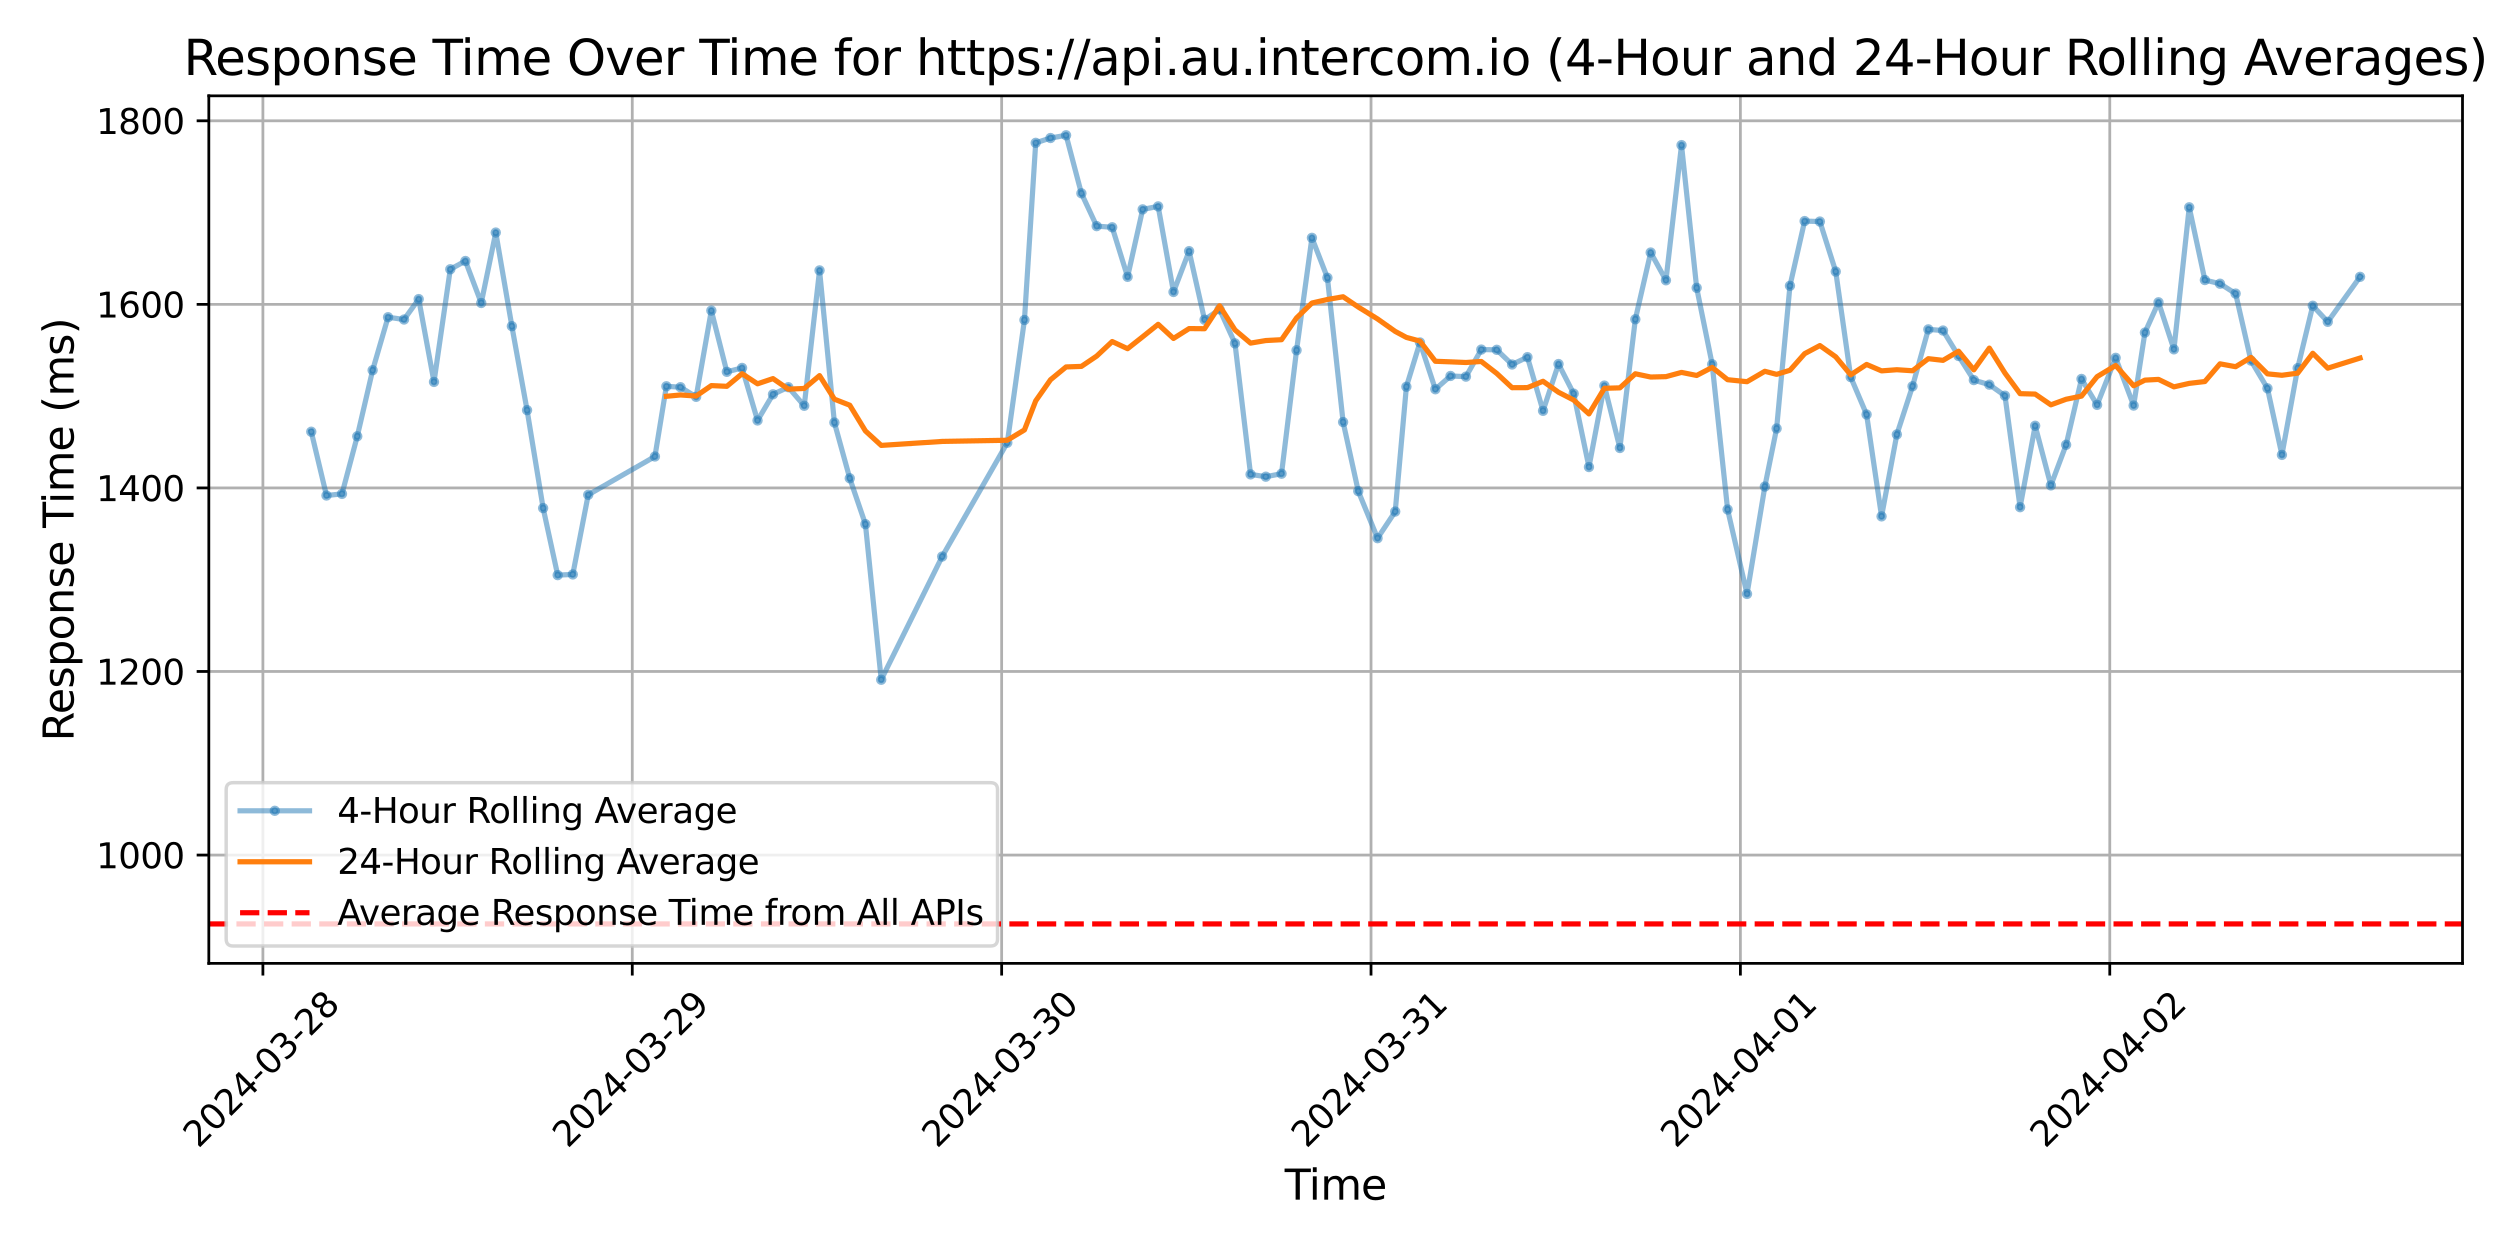 <?xml version="1.0" encoding="utf-8" standalone="no"?>
<!DOCTYPE svg PUBLIC "-//W3C//DTD SVG 1.1//EN"
  "http://www.w3.org/Graphics/SVG/1.1/DTD/svg11.dtd">
<svg xmlns:xlink="http://www.w3.org/1999/xlink" width="720pt" height="360pt" viewBox="0 0 720 360" xmlns="http://www.w3.org/2000/svg" version="1.1">
 <defs>
  <style type="text/css">*{stroke-linejoin: round; stroke-linecap: butt}</style>
 </defs>
 <g id="figure_1">
  <g id="patch_1">
   <path d="M 0 360 
L 720 360 
L 720 0 
L 0 0 
z
" style="fill: #ffffff"/>
  </g>
  <g id="axes_1">
   <g id="patch_2">
    <path d="M 60.14 277.447 
L 709.2 277.447 
L 709.2 27.6 
L 60.14 27.6 
z
" style="fill: #ffffff"/>
   </g>
   <g id="matplotlib.axis_1">
    <g id="xtick_1">
     <g id="line2d_1">
      <path d="M 75.715 277.447 
L 75.715 27.6 
" clip-path="url(#p8cd7306619)" style="fill: none; stroke: #b0b0b0; stroke-width: 0.8; stroke-linecap: square"/>
     </g>
     <g id="line2d_2">
      <defs>
       <path id="mef49f66588" d="M 0 0 
L 0 3.5 
" style="stroke: #000000; stroke-width: 0.8"/>
      </defs>
      <g>
       <use xlink:href="#mef49f66588" x="75.715" y="277.447" style="stroke: #000000; stroke-width: 0.8"/>
      </g>
     </g>
     <g id="text_1">
      <!-- 2024-03-28 -->
      <g transform="translate(57.119 330.914) rotate(-45) scale(0.1 -0.1)">
       <defs>
        <path id="DejaVuSans-32" d="M 1228 531 
L 3431 531 
L 3431 0 
L 469 0 
L 469 531 
Q 828 903 1448 1529 
Q 2069 2156 2228 2338 
Q 2531 2678 2651 2914 
Q 2772 3150 2772 3378 
Q 2772 3750 2511 3984 
Q 2250 4219 1831 4219 
Q 1534 4219 1204 4116 
Q 875 4013 500 3803 
L 500 4441 
Q 881 4594 1212 4672 
Q 1544 4750 1819 4750 
Q 2544 4750 2975 4387 
Q 3406 4025 3406 3419 
Q 3406 3131 3298 2873 
Q 3191 2616 2906 2266 
Q 2828 2175 2409 1742 
Q 1991 1309 1228 531 
z
" transform="scale(0.016)"/>
        <path id="DejaVuSans-30" d="M 2034 4250 
Q 1547 4250 1301 3770 
Q 1056 3291 1056 2328 
Q 1056 1369 1301 889 
Q 1547 409 2034 409 
Q 2525 409 2770 889 
Q 3016 1369 3016 2328 
Q 3016 3291 2770 3770 
Q 2525 4250 2034 4250 
z
M 2034 4750 
Q 2819 4750 3233 4129 
Q 3647 3509 3647 2328 
Q 3647 1150 3233 529 
Q 2819 -91 2034 -91 
Q 1250 -91 836 529 
Q 422 1150 422 2328 
Q 422 3509 836 4129 
Q 1250 4750 2034 4750 
z
" transform="scale(0.016)"/>
        <path id="DejaVuSans-34" d="M 2419 4116 
L 825 1625 
L 2419 1625 
L 2419 4116 
z
M 2253 4666 
L 3047 4666 
L 3047 1625 
L 3713 1625 
L 3713 1100 
L 3047 1100 
L 3047 0 
L 2419 0 
L 2419 1100 
L 313 1100 
L 313 1709 
L 2253 4666 
z
" transform="scale(0.016)"/>
        <path id="DejaVuSans-2d" d="M 313 2009 
L 1997 2009 
L 1997 1497 
L 313 1497 
L 313 2009 
z
" transform="scale(0.016)"/>
        <path id="DejaVuSans-33" d="M 2597 2516 
Q 3050 2419 3304 2112 
Q 3559 1806 3559 1356 
Q 3559 666 3084 287 
Q 2609 -91 1734 -91 
Q 1441 -91 1130 -33 
Q 819 25 488 141 
L 488 750 
Q 750 597 1062 519 
Q 1375 441 1716 441 
Q 2309 441 2620 675 
Q 2931 909 2931 1356 
Q 2931 1769 2642 2001 
Q 2353 2234 1838 2234 
L 1294 2234 
L 1294 2753 
L 1863 2753 
Q 2328 2753 2575 2939 
Q 2822 3125 2822 3475 
Q 2822 3834 2567 4026 
Q 2313 4219 1838 4219 
Q 1578 4219 1281 4162 
Q 984 4106 628 3988 
L 628 4550 
Q 988 4650 1302 4700 
Q 1616 4750 1894 4750 
Q 2613 4750 3031 4423 
Q 3450 4097 3450 3541 
Q 3450 3153 3228 2886 
Q 3006 2619 2597 2516 
z
" transform="scale(0.016)"/>
        <path id="DejaVuSans-38" d="M 2034 2216 
Q 1584 2216 1326 1975 
Q 1069 1734 1069 1313 
Q 1069 891 1326 650 
Q 1584 409 2034 409 
Q 2484 409 2743 651 
Q 3003 894 3003 1313 
Q 3003 1734 2745 1975 
Q 2488 2216 2034 2216 
z
M 1403 2484 
Q 997 2584 770 2862 
Q 544 3141 544 3541 
Q 544 4100 942 4425 
Q 1341 4750 2034 4750 
Q 2731 4750 3128 4425 
Q 3525 4100 3525 3541 
Q 3525 3141 3298 2862 
Q 3072 2584 2669 2484 
Q 3125 2378 3379 2068 
Q 3634 1759 3634 1313 
Q 3634 634 3220 271 
Q 2806 -91 2034 -91 
Q 1263 -91 848 271 
Q 434 634 434 1313 
Q 434 1759 690 2068 
Q 947 2378 1403 2484 
z
M 1172 3481 
Q 1172 3119 1398 2916 
Q 1625 2713 2034 2713 
Q 2441 2713 2670 2916 
Q 2900 3119 2900 3481 
Q 2900 3844 2670 4047 
Q 2441 4250 2034 4250 
Q 1625 4250 1398 4047 
Q 1172 3844 1172 3481 
z
" transform="scale(0.016)"/>
       </defs>
       <use xlink:href="#DejaVuSans-32"/>
       <use xlink:href="#DejaVuSans-30" x="63.623"/>
       <use xlink:href="#DejaVuSans-32" x="127.246"/>
       <use xlink:href="#DejaVuSans-34" x="190.869"/>
       <use xlink:href="#DejaVuSans-2d" x="254.492"/>
       <use xlink:href="#DejaVuSans-30" x="290.576"/>
       <use xlink:href="#DejaVuSans-33" x="354.199"/>
       <use xlink:href="#DejaVuSans-2d" x="417.822"/>
       <use xlink:href="#DejaVuSans-32" x="453.906"/>
       <use xlink:href="#DejaVuSans-38" x="517.529"/>
      </g>
     </g>
    </g>
    <g id="xtick_2">
     <g id="line2d_3">
      <path d="M 182.095 277.447 
L 182.095 27.6 
" clip-path="url(#p8cd7306619)" style="fill: none; stroke: #b0b0b0; stroke-width: 0.8; stroke-linecap: square"/>
     </g>
     <g id="line2d_4">
      <g>
       <use xlink:href="#mef49f66588" x="182.095" y="277.447" style="stroke: #000000; stroke-width: 0.8"/>
      </g>
     </g>
     <g id="text_2">
      <!-- 2024-03-29 -->
      <g transform="translate(163.499 330.914) rotate(-45) scale(0.1 -0.1)">
       <defs>
        <path id="DejaVuSans-39" d="M 703 97 
L 703 672 
Q 941 559 1184 500 
Q 1428 441 1663 441 
Q 2288 441 2617 861 
Q 2947 1281 2994 2138 
Q 2813 1869 2534 1725 
Q 2256 1581 1919 1581 
Q 1219 1581 811 2004 
Q 403 2428 403 3163 
Q 403 3881 828 4315 
Q 1253 4750 1959 4750 
Q 2769 4750 3195 4129 
Q 3622 3509 3622 2328 
Q 3622 1225 3098 567 
Q 2575 -91 1691 -91 
Q 1453 -91 1209 -44 
Q 966 3 703 97 
z
M 1959 2075 
Q 2384 2075 2632 2365 
Q 2881 2656 2881 3163 
Q 2881 3666 2632 3958 
Q 2384 4250 1959 4250 
Q 1534 4250 1286 3958 
Q 1038 3666 1038 3163 
Q 1038 2656 1286 2365 
Q 1534 2075 1959 2075 
z
" transform="scale(0.016)"/>
       </defs>
       <use xlink:href="#DejaVuSans-32"/>
       <use xlink:href="#DejaVuSans-30" x="63.623"/>
       <use xlink:href="#DejaVuSans-32" x="127.246"/>
       <use xlink:href="#DejaVuSans-34" x="190.869"/>
       <use xlink:href="#DejaVuSans-2d" x="254.492"/>
       <use xlink:href="#DejaVuSans-30" x="290.576"/>
       <use xlink:href="#DejaVuSans-33" x="354.199"/>
       <use xlink:href="#DejaVuSans-2d" x="417.822"/>
       <use xlink:href="#DejaVuSans-32" x="453.906"/>
       <use xlink:href="#DejaVuSans-39" x="517.529"/>
      </g>
     </g>
    </g>
    <g id="xtick_3">
     <g id="line2d_5">
      <path d="M 288.475 277.447 
L 288.475 27.6 
" clip-path="url(#p8cd7306619)" style="fill: none; stroke: #b0b0b0; stroke-width: 0.8; stroke-linecap: square"/>
     </g>
     <g id="line2d_6">
      <g>
       <use xlink:href="#mef49f66588" x="288.475" y="277.447" style="stroke: #000000; stroke-width: 0.8"/>
      </g>
     </g>
     <g id="text_3">
      <!-- 2024-03-30 -->
      <g transform="translate(269.879 330.914) rotate(-45) scale(0.1 -0.1)">
       <use xlink:href="#DejaVuSans-32"/>
       <use xlink:href="#DejaVuSans-30" x="63.623"/>
       <use xlink:href="#DejaVuSans-32" x="127.246"/>
       <use xlink:href="#DejaVuSans-34" x="190.869"/>
       <use xlink:href="#DejaVuSans-2d" x="254.492"/>
       <use xlink:href="#DejaVuSans-30" x="290.576"/>
       <use xlink:href="#DejaVuSans-33" x="354.199"/>
       <use xlink:href="#DejaVuSans-2d" x="417.822"/>
       <use xlink:href="#DejaVuSans-33" x="453.906"/>
       <use xlink:href="#DejaVuSans-30" x="517.529"/>
      </g>
     </g>
    </g>
    <g id="xtick_4">
     <g id="line2d_7">
      <path d="M 394.854 277.447 
L 394.854 27.6 
" clip-path="url(#p8cd7306619)" style="fill: none; stroke: #b0b0b0; stroke-width: 0.8; stroke-linecap: square"/>
     </g>
     <g id="line2d_8">
      <g>
       <use xlink:href="#mef49f66588" x="394.854" y="277.447" style="stroke: #000000; stroke-width: 0.8"/>
      </g>
     </g>
     <g id="text_4">
      <!-- 2024-03-31 -->
      <g transform="translate(376.259 330.914) rotate(-45) scale(0.1 -0.1)">
       <defs>
        <path id="DejaVuSans-31" d="M 794 531 
L 1825 531 
L 1825 4091 
L 703 3866 
L 703 4441 
L 1819 4666 
L 2450 4666 
L 2450 531 
L 3481 531 
L 3481 0 
L 794 0 
L 794 531 
z
" transform="scale(0.016)"/>
       </defs>
       <use xlink:href="#DejaVuSans-32"/>
       <use xlink:href="#DejaVuSans-30" x="63.623"/>
       <use xlink:href="#DejaVuSans-32" x="127.246"/>
       <use xlink:href="#DejaVuSans-34" x="190.869"/>
       <use xlink:href="#DejaVuSans-2d" x="254.492"/>
       <use xlink:href="#DejaVuSans-30" x="290.576"/>
       <use xlink:href="#DejaVuSans-33" x="354.199"/>
       <use xlink:href="#DejaVuSans-2d" x="417.822"/>
       <use xlink:href="#DejaVuSans-33" x="453.906"/>
       <use xlink:href="#DejaVuSans-31" x="517.529"/>
      </g>
     </g>
    </g>
    <g id="xtick_5">
     <g id="line2d_9">
      <path d="M 501.234 277.447 
L 501.234 27.6 
" clip-path="url(#p8cd7306619)" style="fill: none; stroke: #b0b0b0; stroke-width: 0.8; stroke-linecap: square"/>
     </g>
     <g id="line2d_10">
      <g>
       <use xlink:href="#mef49f66588" x="501.234" y="277.447" style="stroke: #000000; stroke-width: 0.8"/>
      </g>
     </g>
     <g id="text_5">
      <!-- 2024-04-01 -->
      <g transform="translate(482.638 330.914) rotate(-45) scale(0.1 -0.1)">
       <use xlink:href="#DejaVuSans-32"/>
       <use xlink:href="#DejaVuSans-30" x="63.623"/>
       <use xlink:href="#DejaVuSans-32" x="127.246"/>
       <use xlink:href="#DejaVuSans-34" x="190.869"/>
       <use xlink:href="#DejaVuSans-2d" x="254.492"/>
       <use xlink:href="#DejaVuSans-30" x="290.576"/>
       <use xlink:href="#DejaVuSans-34" x="354.199"/>
       <use xlink:href="#DejaVuSans-2d" x="417.822"/>
       <use xlink:href="#DejaVuSans-30" x="453.906"/>
       <use xlink:href="#DejaVuSans-31" x="517.529"/>
      </g>
     </g>
    </g>
    <g id="xtick_6">
     <g id="line2d_11">
      <path d="M 607.614 277.447 
L 607.614 27.6 
" clip-path="url(#p8cd7306619)" style="fill: none; stroke: #b0b0b0; stroke-width: 0.8; stroke-linecap: square"/>
     </g>
     <g id="line2d_12">
      <g>
       <use xlink:href="#mef49f66588" x="607.614" y="277.447" style="stroke: #000000; stroke-width: 0.8"/>
      </g>
     </g>
     <g id="text_6">
      <!-- 2024-04-02 -->
      <g transform="translate(589.018 330.914) rotate(-45) scale(0.1 -0.1)">
       <use xlink:href="#DejaVuSans-32"/>
       <use xlink:href="#DejaVuSans-30" x="63.623"/>
       <use xlink:href="#DejaVuSans-32" x="127.246"/>
       <use xlink:href="#DejaVuSans-34" x="190.869"/>
       <use xlink:href="#DejaVuSans-2d" x="254.492"/>
       <use xlink:href="#DejaVuSans-30" x="290.576"/>
       <use xlink:href="#DejaVuSans-34" x="354.199"/>
       <use xlink:href="#DejaVuSans-2d" x="417.822"/>
       <use xlink:href="#DejaVuSans-30" x="453.906"/>
       <use xlink:href="#DejaVuSans-32" x="517.529"/>
      </g>
     </g>
    </g>
    <g id="text_7">
     <!-- Time -->
     <g transform="translate(369.99 345.502) scale(0.12 -0.12)">
      <defs>
       <path id="DejaVuSans-54" d="M -19 4666 
L 3928 4666 
L 3928 4134 
L 2272 4134 
L 2272 0 
L 1638 0 
L 1638 4134 
L -19 4134 
L -19 4666 
z
" transform="scale(0.016)"/>
       <path id="DejaVuSans-69" d="M 603 3500 
L 1178 3500 
L 1178 0 
L 603 0 
L 603 3500 
z
M 603 4863 
L 1178 4863 
L 1178 4134 
L 603 4134 
L 603 4863 
z
" transform="scale(0.016)"/>
       <path id="DejaVuSans-6d" d="M 3328 2828 
Q 3544 3216 3844 3400 
Q 4144 3584 4550 3584 
Q 5097 3584 5394 3201 
Q 5691 2819 5691 2113 
L 5691 0 
L 5113 0 
L 5113 2094 
Q 5113 2597 4934 2840 
Q 4756 3084 4391 3084 
Q 3944 3084 3684 2787 
Q 3425 2491 3425 1978 
L 3425 0 
L 2847 0 
L 2847 2094 
Q 2847 2600 2669 2842 
Q 2491 3084 2119 3084 
Q 1678 3084 1418 2786 
Q 1159 2488 1159 1978 
L 1159 0 
L 581 0 
L 581 3500 
L 1159 3500 
L 1159 2956 
Q 1356 3278 1631 3431 
Q 1906 3584 2284 3584 
Q 2666 3584 2933 3390 
Q 3200 3197 3328 2828 
z
" transform="scale(0.016)"/>
       <path id="DejaVuSans-65" d="M 3597 1894 
L 3597 1613 
L 953 1613 
Q 991 1019 1311 708 
Q 1631 397 2203 397 
Q 2534 397 2845 478 
Q 3156 559 3463 722 
L 3463 178 
Q 3153 47 2828 -22 
Q 2503 -91 2169 -91 
Q 1331 -91 842 396 
Q 353 884 353 1716 
Q 353 2575 817 3079 
Q 1281 3584 2069 3584 
Q 2775 3584 3186 3129 
Q 3597 2675 3597 1894 
z
M 3022 2063 
Q 3016 2534 2758 2815 
Q 2500 3097 2075 3097 
Q 1594 3097 1305 2825 
Q 1016 2553 972 2059 
L 3022 2063 
z
" transform="scale(0.016)"/>
      </defs>
      <use xlink:href="#DejaVuSans-54"/>
      <use xlink:href="#DejaVuSans-69" x="57.959"/>
      <use xlink:href="#DejaVuSans-6d" x="85.742"/>
      <use xlink:href="#DejaVuSans-65" x="183.154"/>
     </g>
    </g>
   </g>
   <g id="matplotlib.axis_2">
    <g id="ytick_1">
     <g id="line2d_13">
      <path d="M 60.14 246.254 
L 709.2 246.254 
" clip-path="url(#p8cd7306619)" style="fill: none; stroke: #b0b0b0; stroke-width: 0.8; stroke-linecap: square"/>
     </g>
     <g id="line2d_14">
      <defs>
       <path id="m0d47e0b9ae" d="M 0 0 
L -3.5 0 
" style="stroke: #000000; stroke-width: 0.8"/>
      </defs>
      <g>
       <use xlink:href="#m0d47e0b9ae" x="60.14" y="246.254" style="stroke: #000000; stroke-width: 0.8"/>
      </g>
     </g>
     <g id="text_8">
      <!-- 1000 -->
      <g transform="translate(27.69 250.053) scale(0.1 -0.1)">
       <use xlink:href="#DejaVuSans-31"/>
       <use xlink:href="#DejaVuSans-30" x="63.623"/>
       <use xlink:href="#DejaVuSans-30" x="127.246"/>
       <use xlink:href="#DejaVuSans-30" x="190.869"/>
      </g>
     </g>
    </g>
    <g id="ytick_2">
     <g id="line2d_15">
      <path d="M 60.14 193.389 
L 709.2 193.389 
" clip-path="url(#p8cd7306619)" style="fill: none; stroke: #b0b0b0; stroke-width: 0.8; stroke-linecap: square"/>
     </g>
     <g id="line2d_16">
      <g>
       <use xlink:href="#m0d47e0b9ae" x="60.14" y="193.389" style="stroke: #000000; stroke-width: 0.8"/>
      </g>
     </g>
     <g id="text_9">
      <!-- 1200 -->
      <g transform="translate(27.69 197.188) scale(0.1 -0.1)">
       <use xlink:href="#DejaVuSans-31"/>
       <use xlink:href="#DejaVuSans-32" x="63.623"/>
       <use xlink:href="#DejaVuSans-30" x="127.246"/>
       <use xlink:href="#DejaVuSans-30" x="190.869"/>
      </g>
     </g>
    </g>
    <g id="ytick_3">
     <g id="line2d_17">
      <path d="M 60.14 140.524 
L 709.2 140.524 
" clip-path="url(#p8cd7306619)" style="fill: none; stroke: #b0b0b0; stroke-width: 0.8; stroke-linecap: square"/>
     </g>
     <g id="line2d_18">
      <g>
       <use xlink:href="#m0d47e0b9ae" x="60.14" y="140.524" style="stroke: #000000; stroke-width: 0.8"/>
      </g>
     </g>
     <g id="text_10">
      <!-- 1400 -->
      <g transform="translate(27.69 144.323) scale(0.1 -0.1)">
       <use xlink:href="#DejaVuSans-31"/>
       <use xlink:href="#DejaVuSans-34" x="63.623"/>
       <use xlink:href="#DejaVuSans-30" x="127.246"/>
       <use xlink:href="#DejaVuSans-30" x="190.869"/>
      </g>
     </g>
    </g>
    <g id="ytick_4">
     <g id="line2d_19">
      <path d="M 60.14 87.659 
L 709.2 87.659 
" clip-path="url(#p8cd7306619)" style="fill: none; stroke: #b0b0b0; stroke-width: 0.8; stroke-linecap: square"/>
     </g>
     <g id="line2d_20">
      <g>
       <use xlink:href="#m0d47e0b9ae" x="60.14" y="87.659" style="stroke: #000000; stroke-width: 0.8"/>
      </g>
     </g>
     <g id="text_11">
      <!-- 1600 -->
      <g transform="translate(27.69 91.458) scale(0.1 -0.1)">
       <defs>
        <path id="DejaVuSans-36" d="M 2113 2584 
Q 1688 2584 1439 2293 
Q 1191 2003 1191 1497 
Q 1191 994 1439 701 
Q 1688 409 2113 409 
Q 2538 409 2786 701 
Q 3034 994 3034 1497 
Q 3034 2003 2786 2293 
Q 2538 2584 2113 2584 
z
M 3366 4563 
L 3366 3988 
Q 3128 4100 2886 4159 
Q 2644 4219 2406 4219 
Q 1781 4219 1451 3797 
Q 1122 3375 1075 2522 
Q 1259 2794 1537 2939 
Q 1816 3084 2150 3084 
Q 2853 3084 3261 2657 
Q 3669 2231 3669 1497 
Q 3669 778 3244 343 
Q 2819 -91 2113 -91 
Q 1303 -91 875 529 
Q 447 1150 447 2328 
Q 447 3434 972 4092 
Q 1497 4750 2381 4750 
Q 2619 4750 2861 4703 
Q 3103 4656 3366 4563 
z
" transform="scale(0.016)"/>
       </defs>
       <use xlink:href="#DejaVuSans-31"/>
       <use xlink:href="#DejaVuSans-36" x="63.623"/>
       <use xlink:href="#DejaVuSans-30" x="127.246"/>
       <use xlink:href="#DejaVuSans-30" x="190.869"/>
      </g>
     </g>
    </g>
    <g id="ytick_5">
     <g id="line2d_21">
      <path d="M 60.14 34.794 
L 709.2 34.794 
" clip-path="url(#p8cd7306619)" style="fill: none; stroke: #b0b0b0; stroke-width: 0.8; stroke-linecap: square"/>
     </g>
     <g id="line2d_22">
      <g>
       <use xlink:href="#m0d47e0b9ae" x="60.14" y="34.794" style="stroke: #000000; stroke-width: 0.8"/>
      </g>
     </g>
     <g id="text_12">
      <!-- 1800 -->
      <g transform="translate(27.69 38.593) scale(0.1 -0.1)">
       <use xlink:href="#DejaVuSans-31"/>
       <use xlink:href="#DejaVuSans-38" x="63.623"/>
       <use xlink:href="#DejaVuSans-30" x="127.246"/>
       <use xlink:href="#DejaVuSans-30" x="190.869"/>
      </g>
     </g>
    </g>
    <g id="text_13">
     <!-- Response Time (ms) -->
     <g transform="translate(21.194 213.486) rotate(-90) scale(0.12 -0.12)">
      <defs>
       <path id="DejaVuSans-52" d="M 2841 2188 
Q 3044 2119 3236 1894 
Q 3428 1669 3622 1275 
L 4263 0 
L 3584 0 
L 2988 1197 
Q 2756 1666 2539 1819 
Q 2322 1972 1947 1972 
L 1259 1972 
L 1259 0 
L 628 0 
L 628 4666 
L 2053 4666 
Q 2853 4666 3247 4331 
Q 3641 3997 3641 3322 
Q 3641 2881 3436 2590 
Q 3231 2300 2841 2188 
z
M 1259 4147 
L 1259 2491 
L 2053 2491 
Q 2509 2491 2742 2702 
Q 2975 2913 2975 3322 
Q 2975 3731 2742 3939 
Q 2509 4147 2053 4147 
L 1259 4147 
z
" transform="scale(0.016)"/>
       <path id="DejaVuSans-73" d="M 2834 3397 
L 2834 2853 
Q 2591 2978 2328 3040 
Q 2066 3103 1784 3103 
Q 1356 3103 1142 2972 
Q 928 2841 928 2578 
Q 928 2378 1081 2264 
Q 1234 2150 1697 2047 
L 1894 2003 
Q 2506 1872 2764 1633 
Q 3022 1394 3022 966 
Q 3022 478 2636 193 
Q 2250 -91 1575 -91 
Q 1294 -91 989 -36 
Q 684 19 347 128 
L 347 722 
Q 666 556 975 473 
Q 1284 391 1588 391 
Q 1994 391 2212 530 
Q 2431 669 2431 922 
Q 2431 1156 2273 1281 
Q 2116 1406 1581 1522 
L 1381 1569 
Q 847 1681 609 1914 
Q 372 2147 372 2553 
Q 372 3047 722 3315 
Q 1072 3584 1716 3584 
Q 2034 3584 2315 3537 
Q 2597 3491 2834 3397 
z
" transform="scale(0.016)"/>
       <path id="DejaVuSans-70" d="M 1159 525 
L 1159 -1331 
L 581 -1331 
L 581 3500 
L 1159 3500 
L 1159 2969 
Q 1341 3281 1617 3432 
Q 1894 3584 2278 3584 
Q 2916 3584 3314 3078 
Q 3713 2572 3713 1747 
Q 3713 922 3314 415 
Q 2916 -91 2278 -91 
Q 1894 -91 1617 61 
Q 1341 213 1159 525 
z
M 3116 1747 
Q 3116 2381 2855 2742 
Q 2594 3103 2138 3103 
Q 1681 3103 1420 2742 
Q 1159 2381 1159 1747 
Q 1159 1113 1420 752 
Q 1681 391 2138 391 
Q 2594 391 2855 752 
Q 3116 1113 3116 1747 
z
" transform="scale(0.016)"/>
       <path id="DejaVuSans-6f" d="M 1959 3097 
Q 1497 3097 1228 2736 
Q 959 2375 959 1747 
Q 959 1119 1226 758 
Q 1494 397 1959 397 
Q 2419 397 2687 759 
Q 2956 1122 2956 1747 
Q 2956 2369 2687 2733 
Q 2419 3097 1959 3097 
z
M 1959 3584 
Q 2709 3584 3137 3096 
Q 3566 2609 3566 1747 
Q 3566 888 3137 398 
Q 2709 -91 1959 -91 
Q 1206 -91 779 398 
Q 353 888 353 1747 
Q 353 2609 779 3096 
Q 1206 3584 1959 3584 
z
" transform="scale(0.016)"/>
       <path id="DejaVuSans-6e" d="M 3513 2113 
L 3513 0 
L 2938 0 
L 2938 2094 
Q 2938 2591 2744 2837 
Q 2550 3084 2163 3084 
Q 1697 3084 1428 2787 
Q 1159 2491 1159 1978 
L 1159 0 
L 581 0 
L 581 3500 
L 1159 3500 
L 1159 2956 
Q 1366 3272 1645 3428 
Q 1925 3584 2291 3584 
Q 2894 3584 3203 3211 
Q 3513 2838 3513 2113 
z
" transform="scale(0.016)"/>
       <path id="DejaVuSans-20" transform="scale(0.016)"/>
       <path id="DejaVuSans-28" d="M 1984 4856 
Q 1566 4138 1362 3434 
Q 1159 2731 1159 2009 
Q 1159 1288 1364 580 
Q 1569 -128 1984 -844 
L 1484 -844 
Q 1016 -109 783 600 
Q 550 1309 550 2009 
Q 550 2706 781 3412 
Q 1013 4119 1484 4856 
L 1984 4856 
z
" transform="scale(0.016)"/>
       <path id="DejaVuSans-29" d="M 513 4856 
L 1013 4856 
Q 1481 4119 1714 3412 
Q 1947 2706 1947 2009 
Q 1947 1309 1714 600 
Q 1481 -109 1013 -844 
L 513 -844 
Q 928 -128 1133 580 
Q 1338 1288 1338 2009 
Q 1338 2731 1133 3434 
Q 928 4138 513 4856 
z
" transform="scale(0.016)"/>
      </defs>
      <use xlink:href="#DejaVuSans-52"/>
      <use xlink:href="#DejaVuSans-65" x="64.982"/>
      <use xlink:href="#DejaVuSans-73" x="126.506"/>
      <use xlink:href="#DejaVuSans-70" x="178.605"/>
      <use xlink:href="#DejaVuSans-6f" x="242.082"/>
      <use xlink:href="#DejaVuSans-6e" x="303.264"/>
      <use xlink:href="#DejaVuSans-73" x="366.643"/>
      <use xlink:href="#DejaVuSans-65" x="418.742"/>
      <use xlink:href="#DejaVuSans-20" x="480.266"/>
      <use xlink:href="#DejaVuSans-54" x="512.053"/>
      <use xlink:href="#DejaVuSans-69" x="570.012"/>
      <use xlink:href="#DejaVuSans-6d" x="597.795"/>
      <use xlink:href="#DejaVuSans-65" x="695.207"/>
      <use xlink:href="#DejaVuSans-20" x="756.73"/>
      <use xlink:href="#DejaVuSans-28" x="788.518"/>
      <use xlink:href="#DejaVuSans-6d" x="827.531"/>
      <use xlink:href="#DejaVuSans-73" x="924.943"/>
      <use xlink:href="#DejaVuSans-29" x="977.043"/>
     </g>
    </g>
   </g>
   <g id="line2d_23">
    <path d="M 89.643 124.334 
L 94.025 142.704 
L 98.493 142.242 
L 102.893 125.655 
L 107.317 106.624 
L 111.758 91.359 
L 116.367 92.02 
L 120.589 86.139 
L 124.989 109.994 
L 129.681 77.548 
L 134.036 75.169 
L 138.599 87.262 
L 142.782 66.975 
L 147.415 93.936 
L 151.796 118.122 
L 156.424 146.339 
L 160.614 165.635 
L 164.965 165.436 
L 169.407 142.506 
L 188.618 131.471 
L 191.916 111.25 
L 195.979 111.514 
L 200.487 114.289 
L 204.864 89.443 
L 209.332 107.087 
L 213.719 105.963 
L 218.171 121.096 
L 222.618 113.563 
L 227.036 111.514 
L 231.621 116.867 
L 236.029 77.879 
L 240.303 121.691 
L 244.731 137.748 
L 249.241 150.965 
L 253.79 195.768 
L 271.34 160.282 
L 290.105 127.506 
L 295.04 92.152 
L 298.286 41.137 
L 302.545 39.75 
L 307.031 38.957 
L 311.44 55.675 
L 315.845 65.125 
L 320.312 65.455 
L 324.745 79.729 
L 329.089 60.301 
L 333.552 59.442 
L 337.969 84.09 
L 342.463 72.328 
L 346.911 92.086 
L 351.24 89.112 
L 355.672 98.892 
L 360.163 136.625 
L 364.548 137.286 
L 369.082 136.427 
L 373.409 100.875 
L 377.835 68.495 
L 382.296 79.993 
L 386.815 121.558 
L 391.176 141.449 
L 396.734 154.996 
L 401.822 147.33 
L 405.038 111.382 
L 408.945 98.628 
L 413.383 112.109 
L 417.747 108.276 
L 422.188 108.474 
L 426.615 100.677 
L 431.064 100.743 
L 435.48 104.972 
L 439.904 102.857 
L 444.395 118.32 
L 448.854 104.84 
L 453.215 113.364 
L 457.618 134.51 
L 462.058 111.051 
L 466.529 129.026 
L 470.976 91.954 
L 475.398 72.724 
L 479.792 80.72 
L 484.277 41.798 
L 488.643 82.901 
L 493.106 104.906 
L 497.549 146.735 
L 503.144 171.053 
L 508.274 140.127 
L 511.663 123.409 
L 515.506 82.306 
L 519.734 63.671 
L 524.124 63.803 
L 528.693 78.209 
L 533.005 108.606 
L 537.579 119.378 
L 541.888 148.718 
L 546.294 125.127 
L 550.803 111.25 
L 555.36 94.861 
L 559.588 95.192 
L 564.067 102.527 
L 568.46 109.465 
L 572.931 110.787 
L 577.429 113.959 
L 581.785 146.075 
L 586.128 122.616 
L 590.651 139.797 
L 595.044 128.1 
L 599.47 109.135 
L 603.968 116.602 
L 609.308 103.056 
L 614.489 116.801 
L 617.736 95.787 
L 621.652 87.064 
L 626.09 100.611 
L 630.5 59.706 
L 635 80.654 
L 639.362 81.711 
L 643.858 84.553 
L 648.269 103.849 
L 653.03 111.844 
L 657.193 131.008 
L 661.725 106.029 
L 666.074 88.055 
L 670.4 92.681 
L 679.697 79.729 
" clip-path="url(#p8cd7306619)" style="fill: none; stroke: #1f77b4; stroke-opacity: 0.5; stroke-width: 1.5; stroke-linecap: square"/>
    <defs>
     <path id="mec8617e832" d="M 0 1 
C 0.265 1 0.52 0.895 0.707 0.707 
C 0.895 0.52 1 0.265 1 0 
C 1 -0.265 0.895 -0.52 0.707 -0.707 
C 0.52 -0.895 0.265 -1 0 -1 
C -0.265 -1 -0.52 -0.895 -0.707 -0.707 
C -0.895 -0.52 -1 -0.265 -1 0 
C -1 0.265 -0.895 0.52 -0.707 0.707 
C -0.52 0.895 -0.265 1 0 1 
z
" style="stroke: #1f77b4; stroke-opacity: 0.5"/>
    </defs>
    <g clip-path="url(#p8cd7306619)">
     <use xlink:href="#mec8617e832" x="89.643" y="124.334" style="fill: #1f77b4; fill-opacity: 0.5; stroke: #1f77b4; stroke-opacity: 0.5"/>
     <use xlink:href="#mec8617e832" x="94.025" y="142.704" style="fill: #1f77b4; fill-opacity: 0.5; stroke: #1f77b4; stroke-opacity: 0.5"/>
     <use xlink:href="#mec8617e832" x="98.493" y="142.242" style="fill: #1f77b4; fill-opacity: 0.5; stroke: #1f77b4; stroke-opacity: 0.5"/>
     <use xlink:href="#mec8617e832" x="102.893" y="125.655" style="fill: #1f77b4; fill-opacity: 0.5; stroke: #1f77b4; stroke-opacity: 0.5"/>
     <use xlink:href="#mec8617e832" x="107.317" y="106.624" style="fill: #1f77b4; fill-opacity: 0.5; stroke: #1f77b4; stroke-opacity: 0.5"/>
     <use xlink:href="#mec8617e832" x="111.758" y="91.359" style="fill: #1f77b4; fill-opacity: 0.5; stroke: #1f77b4; stroke-opacity: 0.5"/>
     <use xlink:href="#mec8617e832" x="116.367" y="92.02" style="fill: #1f77b4; fill-opacity: 0.5; stroke: #1f77b4; stroke-opacity: 0.5"/>
     <use xlink:href="#mec8617e832" x="120.589" y="86.139" style="fill: #1f77b4; fill-opacity: 0.5; stroke: #1f77b4; stroke-opacity: 0.5"/>
     <use xlink:href="#mec8617e832" x="124.989" y="109.994" style="fill: #1f77b4; fill-opacity: 0.5; stroke: #1f77b4; stroke-opacity: 0.5"/>
     <use xlink:href="#mec8617e832" x="129.681" y="77.548" style="fill: #1f77b4; fill-opacity: 0.5; stroke: #1f77b4; stroke-opacity: 0.5"/>
     <use xlink:href="#mec8617e832" x="134.036" y="75.169" style="fill: #1f77b4; fill-opacity: 0.5; stroke: #1f77b4; stroke-opacity: 0.5"/>
     <use xlink:href="#mec8617e832" x="138.599" y="87.262" style="fill: #1f77b4; fill-opacity: 0.5; stroke: #1f77b4; stroke-opacity: 0.5"/>
     <use xlink:href="#mec8617e832" x="142.782" y="66.975" style="fill: #1f77b4; fill-opacity: 0.5; stroke: #1f77b4; stroke-opacity: 0.5"/>
     <use xlink:href="#mec8617e832" x="147.415" y="93.936" style="fill: #1f77b4; fill-opacity: 0.5; stroke: #1f77b4; stroke-opacity: 0.5"/>
     <use xlink:href="#mec8617e832" x="151.796" y="118.122" style="fill: #1f77b4; fill-opacity: 0.5; stroke: #1f77b4; stroke-opacity: 0.5"/>
     <use xlink:href="#mec8617e832" x="156.424" y="146.339" style="fill: #1f77b4; fill-opacity: 0.5; stroke: #1f77b4; stroke-opacity: 0.5"/>
     <use xlink:href="#mec8617e832" x="160.614" y="165.635" style="fill: #1f77b4; fill-opacity: 0.5; stroke: #1f77b4; stroke-opacity: 0.5"/>
     <use xlink:href="#mec8617e832" x="164.965" y="165.436" style="fill: #1f77b4; fill-opacity: 0.5; stroke: #1f77b4; stroke-opacity: 0.5"/>
     <use xlink:href="#mec8617e832" x="169.407" y="142.506" style="fill: #1f77b4; fill-opacity: 0.5; stroke: #1f77b4; stroke-opacity: 0.5"/>
     <use xlink:href="#mec8617e832" x="188.618" y="131.471" style="fill: #1f77b4; fill-opacity: 0.5; stroke: #1f77b4; stroke-opacity: 0.5"/>
     <use xlink:href="#mec8617e832" x="191.916" y="111.25" style="fill: #1f77b4; fill-opacity: 0.5; stroke: #1f77b4; stroke-opacity: 0.5"/>
     <use xlink:href="#mec8617e832" x="195.979" y="111.514" style="fill: #1f77b4; fill-opacity: 0.5; stroke: #1f77b4; stroke-opacity: 0.5"/>
     <use xlink:href="#mec8617e832" x="200.487" y="114.289" style="fill: #1f77b4; fill-opacity: 0.5; stroke: #1f77b4; stroke-opacity: 0.5"/>
     <use xlink:href="#mec8617e832" x="204.864" y="89.443" style="fill: #1f77b4; fill-opacity: 0.5; stroke: #1f77b4; stroke-opacity: 0.5"/>
     <use xlink:href="#mec8617e832" x="209.332" y="107.087" style="fill: #1f77b4; fill-opacity: 0.5; stroke: #1f77b4; stroke-opacity: 0.5"/>
     <use xlink:href="#mec8617e832" x="213.719" y="105.963" style="fill: #1f77b4; fill-opacity: 0.5; stroke: #1f77b4; stroke-opacity: 0.5"/>
     <use xlink:href="#mec8617e832" x="218.171" y="121.096" style="fill: #1f77b4; fill-opacity: 0.5; stroke: #1f77b4; stroke-opacity: 0.5"/>
     <use xlink:href="#mec8617e832" x="222.618" y="113.563" style="fill: #1f77b4; fill-opacity: 0.5; stroke: #1f77b4; stroke-opacity: 0.5"/>
     <use xlink:href="#mec8617e832" x="227.036" y="111.514" style="fill: #1f77b4; fill-opacity: 0.5; stroke: #1f77b4; stroke-opacity: 0.5"/>
     <use xlink:href="#mec8617e832" x="231.621" y="116.867" style="fill: #1f77b4; fill-opacity: 0.5; stroke: #1f77b4; stroke-opacity: 0.5"/>
     <use xlink:href="#mec8617e832" x="236.029" y="77.879" style="fill: #1f77b4; fill-opacity: 0.5; stroke: #1f77b4; stroke-opacity: 0.5"/>
     <use xlink:href="#mec8617e832" x="240.303" y="121.691" style="fill: #1f77b4; fill-opacity: 0.5; stroke: #1f77b4; stroke-opacity: 0.5"/>
     <use xlink:href="#mec8617e832" x="244.731" y="137.748" style="fill: #1f77b4; fill-opacity: 0.5; stroke: #1f77b4; stroke-opacity: 0.5"/>
     <use xlink:href="#mec8617e832" x="249.241" y="150.965" style="fill: #1f77b4; fill-opacity: 0.5; stroke: #1f77b4; stroke-opacity: 0.5"/>
     <use xlink:href="#mec8617e832" x="253.79" y="195.768" style="fill: #1f77b4; fill-opacity: 0.5; stroke: #1f77b4; stroke-opacity: 0.5"/>
     <use xlink:href="#mec8617e832" x="271.34" y="160.282" style="fill: #1f77b4; fill-opacity: 0.5; stroke: #1f77b4; stroke-opacity: 0.5"/>
     <use xlink:href="#mec8617e832" x="290.105" y="127.506" style="fill: #1f77b4; fill-opacity: 0.5; stroke: #1f77b4; stroke-opacity: 0.5"/>
     <use xlink:href="#mec8617e832" x="295.04" y="92.152" style="fill: #1f77b4; fill-opacity: 0.5; stroke: #1f77b4; stroke-opacity: 0.5"/>
     <use xlink:href="#mec8617e832" x="298.286" y="41.137" style="fill: #1f77b4; fill-opacity: 0.5; stroke: #1f77b4; stroke-opacity: 0.5"/>
     <use xlink:href="#mec8617e832" x="302.545" y="39.75" style="fill: #1f77b4; fill-opacity: 0.5; stroke: #1f77b4; stroke-opacity: 0.5"/>
     <use xlink:href="#mec8617e832" x="307.031" y="38.957" style="fill: #1f77b4; fill-opacity: 0.5; stroke: #1f77b4; stroke-opacity: 0.5"/>
     <use xlink:href="#mec8617e832" x="311.44" y="55.675" style="fill: #1f77b4; fill-opacity: 0.5; stroke: #1f77b4; stroke-opacity: 0.5"/>
     <use xlink:href="#mec8617e832" x="315.845" y="65.125" style="fill: #1f77b4; fill-opacity: 0.5; stroke: #1f77b4; stroke-opacity: 0.5"/>
     <use xlink:href="#mec8617e832" x="320.312" y="65.455" style="fill: #1f77b4; fill-opacity: 0.5; stroke: #1f77b4; stroke-opacity: 0.5"/>
     <use xlink:href="#mec8617e832" x="324.745" y="79.729" style="fill: #1f77b4; fill-opacity: 0.5; stroke: #1f77b4; stroke-opacity: 0.5"/>
     <use xlink:href="#mec8617e832" x="329.089" y="60.301" style="fill: #1f77b4; fill-opacity: 0.5; stroke: #1f77b4; stroke-opacity: 0.5"/>
     <use xlink:href="#mec8617e832" x="333.552" y="59.442" style="fill: #1f77b4; fill-opacity: 0.5; stroke: #1f77b4; stroke-opacity: 0.5"/>
     <use xlink:href="#mec8617e832" x="337.969" y="84.09" style="fill: #1f77b4; fill-opacity: 0.5; stroke: #1f77b4; stroke-opacity: 0.5"/>
     <use xlink:href="#mec8617e832" x="342.463" y="72.328" style="fill: #1f77b4; fill-opacity: 0.5; stroke: #1f77b4; stroke-opacity: 0.5"/>
     <use xlink:href="#mec8617e832" x="346.911" y="92.086" style="fill: #1f77b4; fill-opacity: 0.5; stroke: #1f77b4; stroke-opacity: 0.5"/>
     <use xlink:href="#mec8617e832" x="351.24" y="89.112" style="fill: #1f77b4; fill-opacity: 0.5; stroke: #1f77b4; stroke-opacity: 0.5"/>
     <use xlink:href="#mec8617e832" x="355.672" y="98.892" style="fill: #1f77b4; fill-opacity: 0.5; stroke: #1f77b4; stroke-opacity: 0.5"/>
     <use xlink:href="#mec8617e832" x="360.163" y="136.625" style="fill: #1f77b4; fill-opacity: 0.5; stroke: #1f77b4; stroke-opacity: 0.5"/>
     <use xlink:href="#mec8617e832" x="364.548" y="137.286" style="fill: #1f77b4; fill-opacity: 0.5; stroke: #1f77b4; stroke-opacity: 0.5"/>
     <use xlink:href="#mec8617e832" x="369.082" y="136.427" style="fill: #1f77b4; fill-opacity: 0.5; stroke: #1f77b4; stroke-opacity: 0.5"/>
     <use xlink:href="#mec8617e832" x="373.409" y="100.875" style="fill: #1f77b4; fill-opacity: 0.5; stroke: #1f77b4; stroke-opacity: 0.5"/>
     <use xlink:href="#mec8617e832" x="377.835" y="68.495" style="fill: #1f77b4; fill-opacity: 0.5; stroke: #1f77b4; stroke-opacity: 0.5"/>
     <use xlink:href="#mec8617e832" x="382.296" y="79.993" style="fill: #1f77b4; fill-opacity: 0.5; stroke: #1f77b4; stroke-opacity: 0.5"/>
     <use xlink:href="#mec8617e832" x="386.815" y="121.558" style="fill: #1f77b4; fill-opacity: 0.5; stroke: #1f77b4; stroke-opacity: 0.5"/>
     <use xlink:href="#mec8617e832" x="391.176" y="141.449" style="fill: #1f77b4; fill-opacity: 0.5; stroke: #1f77b4; stroke-opacity: 0.5"/>
     <use xlink:href="#mec8617e832" x="396.734" y="154.996" style="fill: #1f77b4; fill-opacity: 0.5; stroke: #1f77b4; stroke-opacity: 0.5"/>
     <use xlink:href="#mec8617e832" x="401.822" y="147.33" style="fill: #1f77b4; fill-opacity: 0.5; stroke: #1f77b4; stroke-opacity: 0.5"/>
     <use xlink:href="#mec8617e832" x="405.038" y="111.382" style="fill: #1f77b4; fill-opacity: 0.5; stroke: #1f77b4; stroke-opacity: 0.5"/>
     <use xlink:href="#mec8617e832" x="408.945" y="98.628" style="fill: #1f77b4; fill-opacity: 0.5; stroke: #1f77b4; stroke-opacity: 0.5"/>
     <use xlink:href="#mec8617e832" x="413.383" y="112.109" style="fill: #1f77b4; fill-opacity: 0.5; stroke: #1f77b4; stroke-opacity: 0.5"/>
     <use xlink:href="#mec8617e832" x="417.747" y="108.276" style="fill: #1f77b4; fill-opacity: 0.5; stroke: #1f77b4; stroke-opacity: 0.5"/>
     <use xlink:href="#mec8617e832" x="422.188" y="108.474" style="fill: #1f77b4; fill-opacity: 0.5; stroke: #1f77b4; stroke-opacity: 0.5"/>
     <use xlink:href="#mec8617e832" x="426.615" y="100.677" style="fill: #1f77b4; fill-opacity: 0.5; stroke: #1f77b4; stroke-opacity: 0.5"/>
     <use xlink:href="#mec8617e832" x="431.064" y="100.743" style="fill: #1f77b4; fill-opacity: 0.5; stroke: #1f77b4; stroke-opacity: 0.5"/>
     <use xlink:href="#mec8617e832" x="435.48" y="104.972" style="fill: #1f77b4; fill-opacity: 0.5; stroke: #1f77b4; stroke-opacity: 0.5"/>
     <use xlink:href="#mec8617e832" x="439.904" y="102.857" style="fill: #1f77b4; fill-opacity: 0.5; stroke: #1f77b4; stroke-opacity: 0.5"/>
     <use xlink:href="#mec8617e832" x="444.395" y="118.32" style="fill: #1f77b4; fill-opacity: 0.5; stroke: #1f77b4; stroke-opacity: 0.5"/>
     <use xlink:href="#mec8617e832" x="448.854" y="104.84" style="fill: #1f77b4; fill-opacity: 0.5; stroke: #1f77b4; stroke-opacity: 0.5"/>
     <use xlink:href="#mec8617e832" x="453.215" y="113.364" style="fill: #1f77b4; fill-opacity: 0.5; stroke: #1f77b4; stroke-opacity: 0.5"/>
     <use xlink:href="#mec8617e832" x="457.618" y="134.51" style="fill: #1f77b4; fill-opacity: 0.5; stroke: #1f77b4; stroke-opacity: 0.5"/>
     <use xlink:href="#mec8617e832" x="462.058" y="111.051" style="fill: #1f77b4; fill-opacity: 0.5; stroke: #1f77b4; stroke-opacity: 0.5"/>
     <use xlink:href="#mec8617e832" x="466.529" y="129.026" style="fill: #1f77b4; fill-opacity: 0.5; stroke: #1f77b4; stroke-opacity: 0.5"/>
     <use xlink:href="#mec8617e832" x="470.976" y="91.954" style="fill: #1f77b4; fill-opacity: 0.5; stroke: #1f77b4; stroke-opacity: 0.5"/>
     <use xlink:href="#mec8617e832" x="475.398" y="72.724" style="fill: #1f77b4; fill-opacity: 0.5; stroke: #1f77b4; stroke-opacity: 0.5"/>
     <use xlink:href="#mec8617e832" x="479.792" y="80.72" style="fill: #1f77b4; fill-opacity: 0.5; stroke: #1f77b4; stroke-opacity: 0.5"/>
     <use xlink:href="#mec8617e832" x="484.277" y="41.798" style="fill: #1f77b4; fill-opacity: 0.5; stroke: #1f77b4; stroke-opacity: 0.5"/>
     <use xlink:href="#mec8617e832" x="488.643" y="82.901" style="fill: #1f77b4; fill-opacity: 0.5; stroke: #1f77b4; stroke-opacity: 0.5"/>
     <use xlink:href="#mec8617e832" x="493.106" y="104.906" style="fill: #1f77b4; fill-opacity: 0.5; stroke: #1f77b4; stroke-opacity: 0.5"/>
     <use xlink:href="#mec8617e832" x="497.549" y="146.735" style="fill: #1f77b4; fill-opacity: 0.5; stroke: #1f77b4; stroke-opacity: 0.5"/>
     <use xlink:href="#mec8617e832" x="503.144" y="171.053" style="fill: #1f77b4; fill-opacity: 0.5; stroke: #1f77b4; stroke-opacity: 0.5"/>
     <use xlink:href="#mec8617e832" x="508.274" y="140.127" style="fill: #1f77b4; fill-opacity: 0.5; stroke: #1f77b4; stroke-opacity: 0.5"/>
     <use xlink:href="#mec8617e832" x="511.663" y="123.409" style="fill: #1f77b4; fill-opacity: 0.5; stroke: #1f77b4; stroke-opacity: 0.5"/>
     <use xlink:href="#mec8617e832" x="515.506" y="82.306" style="fill: #1f77b4; fill-opacity: 0.5; stroke: #1f77b4; stroke-opacity: 0.5"/>
     <use xlink:href="#mec8617e832" x="519.734" y="63.671" style="fill: #1f77b4; fill-opacity: 0.5; stroke: #1f77b4; stroke-opacity: 0.5"/>
     <use xlink:href="#mec8617e832" x="524.124" y="63.803" style="fill: #1f77b4; fill-opacity: 0.5; stroke: #1f77b4; stroke-opacity: 0.5"/>
     <use xlink:href="#mec8617e832" x="528.693" y="78.209" style="fill: #1f77b4; fill-opacity: 0.5; stroke: #1f77b4; stroke-opacity: 0.5"/>
     <use xlink:href="#mec8617e832" x="533.005" y="108.606" style="fill: #1f77b4; fill-opacity: 0.5; stroke: #1f77b4; stroke-opacity: 0.5"/>
     <use xlink:href="#mec8617e832" x="537.579" y="119.378" style="fill: #1f77b4; fill-opacity: 0.5; stroke: #1f77b4; stroke-opacity: 0.5"/>
     <use xlink:href="#mec8617e832" x="541.888" y="148.718" style="fill: #1f77b4; fill-opacity: 0.5; stroke: #1f77b4; stroke-opacity: 0.5"/>
     <use xlink:href="#mec8617e832" x="546.294" y="125.127" style="fill: #1f77b4; fill-opacity: 0.5; stroke: #1f77b4; stroke-opacity: 0.5"/>
     <use xlink:href="#mec8617e832" x="550.803" y="111.25" style="fill: #1f77b4; fill-opacity: 0.5; stroke: #1f77b4; stroke-opacity: 0.5"/>
     <use xlink:href="#mec8617e832" x="555.36" y="94.861" style="fill: #1f77b4; fill-opacity: 0.5; stroke: #1f77b4; stroke-opacity: 0.5"/>
     <use xlink:href="#mec8617e832" x="559.588" y="95.192" style="fill: #1f77b4; fill-opacity: 0.5; stroke: #1f77b4; stroke-opacity: 0.5"/>
     <use xlink:href="#mec8617e832" x="564.067" y="102.527" style="fill: #1f77b4; fill-opacity: 0.5; stroke: #1f77b4; stroke-opacity: 0.5"/>
     <use xlink:href="#mec8617e832" x="568.46" y="109.465" style="fill: #1f77b4; fill-opacity: 0.5; stroke: #1f77b4; stroke-opacity: 0.5"/>
     <use xlink:href="#mec8617e832" x="572.931" y="110.787" style="fill: #1f77b4; fill-opacity: 0.5; stroke: #1f77b4; stroke-opacity: 0.5"/>
     <use xlink:href="#mec8617e832" x="577.429" y="113.959" style="fill: #1f77b4; fill-opacity: 0.5; stroke: #1f77b4; stroke-opacity: 0.5"/>
     <use xlink:href="#mec8617e832" x="581.785" y="146.075" style="fill: #1f77b4; fill-opacity: 0.5; stroke: #1f77b4; stroke-opacity: 0.5"/>
     <use xlink:href="#mec8617e832" x="586.128" y="122.616" style="fill: #1f77b4; fill-opacity: 0.5; stroke: #1f77b4; stroke-opacity: 0.5"/>
     <use xlink:href="#mec8617e832" x="590.651" y="139.797" style="fill: #1f77b4; fill-opacity: 0.5; stroke: #1f77b4; stroke-opacity: 0.5"/>
     <use xlink:href="#mec8617e832" x="595.044" y="128.1" style="fill: #1f77b4; fill-opacity: 0.5; stroke: #1f77b4; stroke-opacity: 0.5"/>
     <use xlink:href="#mec8617e832" x="599.47" y="109.135" style="fill: #1f77b4; fill-opacity: 0.5; stroke: #1f77b4; stroke-opacity: 0.5"/>
     <use xlink:href="#mec8617e832" x="603.968" y="116.602" style="fill: #1f77b4; fill-opacity: 0.5; stroke: #1f77b4; stroke-opacity: 0.5"/>
     <use xlink:href="#mec8617e832" x="609.308" y="103.056" style="fill: #1f77b4; fill-opacity: 0.5; stroke: #1f77b4; stroke-opacity: 0.5"/>
     <use xlink:href="#mec8617e832" x="614.489" y="116.801" style="fill: #1f77b4; fill-opacity: 0.5; stroke: #1f77b4; stroke-opacity: 0.5"/>
     <use xlink:href="#mec8617e832" x="617.736" y="95.787" style="fill: #1f77b4; fill-opacity: 0.5; stroke: #1f77b4; stroke-opacity: 0.5"/>
     <use xlink:href="#mec8617e832" x="621.652" y="87.064" style="fill: #1f77b4; fill-opacity: 0.5; stroke: #1f77b4; stroke-opacity: 0.5"/>
     <use xlink:href="#mec8617e832" x="626.09" y="100.611" style="fill: #1f77b4; fill-opacity: 0.5; stroke: #1f77b4; stroke-opacity: 0.5"/>
     <use xlink:href="#mec8617e832" x="630.5" y="59.706" style="fill: #1f77b4; fill-opacity: 0.5; stroke: #1f77b4; stroke-opacity: 0.5"/>
     <use xlink:href="#mec8617e832" x="635" y="80.654" style="fill: #1f77b4; fill-opacity: 0.5; stroke: #1f77b4; stroke-opacity: 0.5"/>
     <use xlink:href="#mec8617e832" x="639.362" y="81.711" style="fill: #1f77b4; fill-opacity: 0.5; stroke: #1f77b4; stroke-opacity: 0.5"/>
     <use xlink:href="#mec8617e832" x="643.858" y="84.553" style="fill: #1f77b4; fill-opacity: 0.5; stroke: #1f77b4; stroke-opacity: 0.5"/>
     <use xlink:href="#mec8617e832" x="648.269" y="103.849" style="fill: #1f77b4; fill-opacity: 0.5; stroke: #1f77b4; stroke-opacity: 0.5"/>
     <use xlink:href="#mec8617e832" x="653.03" y="111.844" style="fill: #1f77b4; fill-opacity: 0.5; stroke: #1f77b4; stroke-opacity: 0.5"/>
     <use xlink:href="#mec8617e832" x="657.193" y="131.008" style="fill: #1f77b4; fill-opacity: 0.5; stroke: #1f77b4; stroke-opacity: 0.5"/>
     <use xlink:href="#mec8617e832" x="661.725" y="106.029" style="fill: #1f77b4; fill-opacity: 0.5; stroke: #1f77b4; stroke-opacity: 0.5"/>
     <use xlink:href="#mec8617e832" x="666.074" y="88.055" style="fill: #1f77b4; fill-opacity: 0.5; stroke: #1f77b4; stroke-opacity: 0.5"/>
     <use xlink:href="#mec8617e832" x="670.4" y="92.681" style="fill: #1f77b4; fill-opacity: 0.5; stroke: #1f77b4; stroke-opacity: 0.5"/>
     <use xlink:href="#mec8617e832" x="679.697" y="79.729" style="fill: #1f77b4; fill-opacity: 0.5; stroke: #1f77b4; stroke-opacity: 0.5"/>
    </g>
   </g>
   <g id="line2d_24">
    <path d="M 191.916 114.135 
L 195.979 113.75 
L 200.487 114.058 
L 204.864 111.051 
L 209.332 111.261 
L 213.719 107.626 
L 218.171 110.534 
L 222.618 109.036 
L 227.036 112.076 
L 231.621 111.877 
L 236.029 108.177 
L 240.303 114.961 
L 244.731 116.701 
L 249.241 124.114 
L 253.79 128.277 
L 271.34 127.131 
L 290.105 126.79 
L 295.04 123.816 
L 298.286 115.446 
L 302.545 109.366 
L 307.031 105.677 
L 311.44 105.523 
L 315.845 102.549 
L 320.312 98.364 
L 324.745 100.423 
L 329.089 96.987 
L 333.552 93.408 
L 337.969 97.472 
L 342.463 94.63 
L 346.911 94.674 
L 351.24 88.077 
L 355.672 95.027 
L 360.163 98.815 
L 364.548 98.077 
L 369.082 97.835 
L 373.409 91.557 
L 377.835 87.273 
L 382.296 86.249 
L 386.815 85.467 
L 391.176 88.419 
L 396.734 91.855 
L 401.822 95.445 
L 405.038 97.174 
L 408.945 98.232 
L 413.383 104.047 
L 417.747 104.212 
L 422.188 104.399 
L 426.615 104.102 
L 431.064 107.549 
L 435.48 111.657 
L 439.904 111.635 
L 444.395 109.807 
L 448.854 112.968 
L 453.215 115.204 
L 457.618 119.201 
L 462.058 111.833 
L 466.529 111.701 
L 470.976 107.648 
L 475.398 108.584 
L 479.792 108.474 
L 484.277 107.252 
L 488.643 108.133 
L 493.106 105.809 
L 497.549 109.355 
L 503.144 109.928 
L 508.274 106.932 
L 511.663 107.813 
L 515.506 106.635 
L 519.734 101.855 
L 524.124 99.52 
L 528.693 102.769 
L 533.005 107.957 
L 537.579 104.961 
L 541.888 106.811 
L 546.294 106.481 
L 550.803 106.778 
L 555.36 103.298 
L 559.588 103.782 
L 564.067 101.15 
L 568.46 106.514 
L 572.931 100.258 
L 577.429 107.45 
L 581.785 113.375 
L 586.128 113.496 
L 590.651 116.591 
L 595.044 114.983 
L 599.47 114.08 
L 603.968 108.474 
L 609.308 105.258 
L 614.489 111.095 
L 617.736 109.476 
L 621.652 109.267 
L 626.09 111.415 
L 630.5 110.413 
L 635 109.884 
L 639.362 104.785 
L 643.858 105.611 
L 648.269 102.934 
L 653.03 107.67 
L 657.193 108.078 
L 661.725 107.472 
L 666.074 101.745 
L 670.4 106.029 
L 679.697 103.122 
" clip-path="url(#p8cd7306619)" style="fill: none; stroke: #ff7f0e; stroke-width: 1.5; stroke-linecap: square"/>
   </g>
   <g id="line2d_25">
    <path d="M 60.14 266.09 
L 709.2 266.09 
" clip-path="url(#p8cd7306619)" style="fill: none; stroke-dasharray: 5.55,2.4; stroke-dashoffset: 0; stroke: #ff0000; stroke-width: 1.5"/>
   </g>
   <g id="patch_3">
    <path d="M 60.14 277.447 
L 60.14 27.6 
" style="fill: none; stroke: #000000; stroke-width: 0.8; stroke-linejoin: miter; stroke-linecap: square"/>
   </g>
   <g id="patch_4">
    <path d="M 709.2 277.447 
L 709.2 27.6 
" style="fill: none; stroke: #000000; stroke-width: 0.8; stroke-linejoin: miter; stroke-linecap: square"/>
   </g>
   <g id="patch_5">
    <path d="M 60.14 277.447 
L 709.2 277.447 
" style="fill: none; stroke: #000000; stroke-width: 0.8; stroke-linejoin: miter; stroke-linecap: square"/>
   </g>
   <g id="patch_6">
    <path d="M 60.14 27.6 
L 709.2 27.6 
" style="fill: none; stroke: #000000; stroke-width: 0.8; stroke-linejoin: miter; stroke-linecap: square"/>
   </g>
   <g id="text_14">
    <!-- Response Time Over Time for https://api.au.intercom.io (4-Hour and 24-Hour Rolling Averages) -->
    <g transform="translate(52.882 21.6) scale(0.14 -0.14)">
     <defs>
      <path id="DejaVuSans-4f" d="M 2522 4238 
Q 1834 4238 1429 3725 
Q 1025 3213 1025 2328 
Q 1025 1447 1429 934 
Q 1834 422 2522 422 
Q 3209 422 3611 934 
Q 4013 1447 4013 2328 
Q 4013 3213 3611 3725 
Q 3209 4238 2522 4238 
z
M 2522 4750 
Q 3503 4750 4090 4092 
Q 4678 3434 4678 2328 
Q 4678 1225 4090 567 
Q 3503 -91 2522 -91 
Q 1538 -91 948 565 
Q 359 1222 359 2328 
Q 359 3434 948 4092 
Q 1538 4750 2522 4750 
z
" transform="scale(0.016)"/>
      <path id="DejaVuSans-76" d="M 191 3500 
L 800 3500 
L 1894 563 
L 2988 3500 
L 3597 3500 
L 2284 0 
L 1503 0 
L 191 3500 
z
" transform="scale(0.016)"/>
      <path id="DejaVuSans-72" d="M 2631 2963 
Q 2534 3019 2420 3045 
Q 2306 3072 2169 3072 
Q 1681 3072 1420 2755 
Q 1159 2438 1159 1844 
L 1159 0 
L 581 0 
L 581 3500 
L 1159 3500 
L 1159 2956 
Q 1341 3275 1631 3429 
Q 1922 3584 2338 3584 
Q 2397 3584 2469 3576 
Q 2541 3569 2628 3553 
L 2631 2963 
z
" transform="scale(0.016)"/>
      <path id="DejaVuSans-66" d="M 2375 4863 
L 2375 4384 
L 1825 4384 
Q 1516 4384 1395 4259 
Q 1275 4134 1275 3809 
L 1275 3500 
L 2222 3500 
L 2222 3053 
L 1275 3053 
L 1275 0 
L 697 0 
L 697 3053 
L 147 3053 
L 147 3500 
L 697 3500 
L 697 3744 
Q 697 4328 969 4595 
Q 1241 4863 1831 4863 
L 2375 4863 
z
" transform="scale(0.016)"/>
      <path id="DejaVuSans-68" d="M 3513 2113 
L 3513 0 
L 2938 0 
L 2938 2094 
Q 2938 2591 2744 2837 
Q 2550 3084 2163 3084 
Q 1697 3084 1428 2787 
Q 1159 2491 1159 1978 
L 1159 0 
L 581 0 
L 581 4863 
L 1159 4863 
L 1159 2956 
Q 1366 3272 1645 3428 
Q 1925 3584 2291 3584 
Q 2894 3584 3203 3211 
Q 3513 2838 3513 2113 
z
" transform="scale(0.016)"/>
      <path id="DejaVuSans-74" d="M 1172 4494 
L 1172 3500 
L 2356 3500 
L 2356 3053 
L 1172 3053 
L 1172 1153 
Q 1172 725 1289 603 
Q 1406 481 1766 481 
L 2356 481 
L 2356 0 
L 1766 0 
Q 1100 0 847 248 
Q 594 497 594 1153 
L 594 3053 
L 172 3053 
L 172 3500 
L 594 3500 
L 594 4494 
L 1172 4494 
z
" transform="scale(0.016)"/>
      <path id="DejaVuSans-3a" d="M 750 794 
L 1409 794 
L 1409 0 
L 750 0 
L 750 794 
z
M 750 3309 
L 1409 3309 
L 1409 2516 
L 750 2516 
L 750 3309 
z
" transform="scale(0.016)"/>
      <path id="DejaVuSans-2f" d="M 1625 4666 
L 2156 4666 
L 531 -594 
L 0 -594 
L 1625 4666 
z
" transform="scale(0.016)"/>
      <path id="DejaVuSans-61" d="M 2194 1759 
Q 1497 1759 1228 1600 
Q 959 1441 959 1056 
Q 959 750 1161 570 
Q 1363 391 1709 391 
Q 2188 391 2477 730 
Q 2766 1069 2766 1631 
L 2766 1759 
L 2194 1759 
z
M 3341 1997 
L 3341 0 
L 2766 0 
L 2766 531 
Q 2569 213 2275 61 
Q 1981 -91 1556 -91 
Q 1019 -91 701 211 
Q 384 513 384 1019 
Q 384 1609 779 1909 
Q 1175 2209 1959 2209 
L 2766 2209 
L 2766 2266 
Q 2766 2663 2505 2880 
Q 2244 3097 1772 3097 
Q 1472 3097 1187 3025 
Q 903 2953 641 2809 
L 641 3341 
Q 956 3463 1253 3523 
Q 1550 3584 1831 3584 
Q 2591 3584 2966 3190 
Q 3341 2797 3341 1997 
z
" transform="scale(0.016)"/>
      <path id="DejaVuSans-2e" d="M 684 794 
L 1344 794 
L 1344 0 
L 684 0 
L 684 794 
z
" transform="scale(0.016)"/>
      <path id="DejaVuSans-75" d="M 544 1381 
L 544 3500 
L 1119 3500 
L 1119 1403 
Q 1119 906 1312 657 
Q 1506 409 1894 409 
Q 2359 409 2629 706 
Q 2900 1003 2900 1516 
L 2900 3500 
L 3475 3500 
L 3475 0 
L 2900 0 
L 2900 538 
Q 2691 219 2414 64 
Q 2138 -91 1772 -91 
Q 1169 -91 856 284 
Q 544 659 544 1381 
z
M 1991 3584 
L 1991 3584 
z
" transform="scale(0.016)"/>
      <path id="DejaVuSans-63" d="M 3122 3366 
L 3122 2828 
Q 2878 2963 2633 3030 
Q 2388 3097 2138 3097 
Q 1578 3097 1268 2742 
Q 959 2388 959 1747 
Q 959 1106 1268 751 
Q 1578 397 2138 397 
Q 2388 397 2633 464 
Q 2878 531 3122 666 
L 3122 134 
Q 2881 22 2623 -34 
Q 2366 -91 2075 -91 
Q 1284 -91 818 406 
Q 353 903 353 1747 
Q 353 2603 823 3093 
Q 1294 3584 2113 3584 
Q 2378 3584 2631 3529 
Q 2884 3475 3122 3366 
z
" transform="scale(0.016)"/>
      <path id="DejaVuSans-48" d="M 628 4666 
L 1259 4666 
L 1259 2753 
L 3553 2753 
L 3553 4666 
L 4184 4666 
L 4184 0 
L 3553 0 
L 3553 2222 
L 1259 2222 
L 1259 0 
L 628 0 
L 628 4666 
z
" transform="scale(0.016)"/>
      <path id="DejaVuSans-64" d="M 2906 2969 
L 2906 4863 
L 3481 4863 
L 3481 0 
L 2906 0 
L 2906 525 
Q 2725 213 2448 61 
Q 2172 -91 1784 -91 
Q 1150 -91 751 415 
Q 353 922 353 1747 
Q 353 2572 751 3078 
Q 1150 3584 1784 3584 
Q 2172 3584 2448 3432 
Q 2725 3281 2906 2969 
z
M 947 1747 
Q 947 1113 1208 752 
Q 1469 391 1925 391 
Q 2381 391 2643 752 
Q 2906 1113 2906 1747 
Q 2906 2381 2643 2742 
Q 2381 3103 1925 3103 
Q 1469 3103 1208 2742 
Q 947 2381 947 1747 
z
" transform="scale(0.016)"/>
      <path id="DejaVuSans-6c" d="M 603 4863 
L 1178 4863 
L 1178 0 
L 603 0 
L 603 4863 
z
" transform="scale(0.016)"/>
      <path id="DejaVuSans-67" d="M 2906 1791 
Q 2906 2416 2648 2759 
Q 2391 3103 1925 3103 
Q 1463 3103 1205 2759 
Q 947 2416 947 1791 
Q 947 1169 1205 825 
Q 1463 481 1925 481 
Q 2391 481 2648 825 
Q 2906 1169 2906 1791 
z
M 3481 434 
Q 3481 -459 3084 -895 
Q 2688 -1331 1869 -1331 
Q 1566 -1331 1297 -1286 
Q 1028 -1241 775 -1147 
L 775 -588 
Q 1028 -725 1275 -790 
Q 1522 -856 1778 -856 
Q 2344 -856 2625 -561 
Q 2906 -266 2906 331 
L 2906 616 
Q 2728 306 2450 153 
Q 2172 0 1784 0 
Q 1141 0 747 490 
Q 353 981 353 1791 
Q 353 2603 747 3093 
Q 1141 3584 1784 3584 
Q 2172 3584 2450 3431 
Q 2728 3278 2906 2969 
L 2906 3500 
L 3481 3500 
L 3481 434 
z
" transform="scale(0.016)"/>
      <path id="DejaVuSans-41" d="M 2188 4044 
L 1331 1722 
L 3047 1722 
L 2188 4044 
z
M 1831 4666 
L 2547 4666 
L 4325 0 
L 3669 0 
L 3244 1197 
L 1141 1197 
L 716 0 
L 50 0 
L 1831 4666 
z
" transform="scale(0.016)"/>
     </defs>
     <use xlink:href="#DejaVuSans-52"/>
     <use xlink:href="#DejaVuSans-65" x="64.982"/>
     <use xlink:href="#DejaVuSans-73" x="126.506"/>
     <use xlink:href="#DejaVuSans-70" x="178.605"/>
     <use xlink:href="#DejaVuSans-6f" x="242.082"/>
     <use xlink:href="#DejaVuSans-6e" x="303.264"/>
     <use xlink:href="#DejaVuSans-73" x="366.643"/>
     <use xlink:href="#DejaVuSans-65" x="418.742"/>
     <use xlink:href="#DejaVuSans-20" x="480.266"/>
     <use xlink:href="#DejaVuSans-54" x="512.053"/>
     <use xlink:href="#DejaVuSans-69" x="570.012"/>
     <use xlink:href="#DejaVuSans-6d" x="597.795"/>
     <use xlink:href="#DejaVuSans-65" x="695.207"/>
     <use xlink:href="#DejaVuSans-20" x="756.73"/>
     <use xlink:href="#DejaVuSans-4f" x="788.518"/>
     <use xlink:href="#DejaVuSans-76" x="867.229"/>
     <use xlink:href="#DejaVuSans-65" x="926.408"/>
     <use xlink:href="#DejaVuSans-72" x="987.932"/>
     <use xlink:href="#DejaVuSans-20" x="1029.045"/>
     <use xlink:href="#DejaVuSans-54" x="1060.832"/>
     <use xlink:href="#DejaVuSans-69" x="1118.791"/>
     <use xlink:href="#DejaVuSans-6d" x="1146.574"/>
     <use xlink:href="#DejaVuSans-65" x="1243.986"/>
     <use xlink:href="#DejaVuSans-20" x="1305.51"/>
     <use xlink:href="#DejaVuSans-66" x="1337.297"/>
     <use xlink:href="#DejaVuSans-6f" x="1372.502"/>
     <use xlink:href="#DejaVuSans-72" x="1433.684"/>
     <use xlink:href="#DejaVuSans-20" x="1474.797"/>
     <use xlink:href="#DejaVuSans-68" x="1506.584"/>
     <use xlink:href="#DejaVuSans-74" x="1569.963"/>
     <use xlink:href="#DejaVuSans-74" x="1609.172"/>
     <use xlink:href="#DejaVuSans-70" x="1648.381"/>
     <use xlink:href="#DejaVuSans-73" x="1711.857"/>
     <use xlink:href="#DejaVuSans-3a" x="1763.957"/>
     <use xlink:href="#DejaVuSans-2f" x="1797.648"/>
     <use xlink:href="#DejaVuSans-2f" x="1831.34"/>
     <use xlink:href="#DejaVuSans-61" x="1865.031"/>
     <use xlink:href="#DejaVuSans-70" x="1926.311"/>
     <use xlink:href="#DejaVuSans-69" x="1989.787"/>
     <use xlink:href="#DejaVuSans-2e" x="2017.57"/>
     <use xlink:href="#DejaVuSans-61" x="2049.357"/>
     <use xlink:href="#DejaVuSans-75" x="2110.637"/>
     <use xlink:href="#DejaVuSans-2e" x="2174.016"/>
     <use xlink:href="#DejaVuSans-69" x="2205.803"/>
     <use xlink:href="#DejaVuSans-6e" x="2233.586"/>
     <use xlink:href="#DejaVuSans-74" x="2296.965"/>
     <use xlink:href="#DejaVuSans-65" x="2336.174"/>
     <use xlink:href="#DejaVuSans-72" x="2397.697"/>
     <use xlink:href="#DejaVuSans-63" x="2436.561"/>
     <use xlink:href="#DejaVuSans-6f" x="2491.541"/>
     <use xlink:href="#DejaVuSans-6d" x="2552.723"/>
     <use xlink:href="#DejaVuSans-2e" x="2650.135"/>
     <use xlink:href="#DejaVuSans-69" x="2681.922"/>
     <use xlink:href="#DejaVuSans-6f" x="2709.705"/>
     <use xlink:href="#DejaVuSans-20" x="2770.887"/>
     <use xlink:href="#DejaVuSans-28" x="2802.674"/>
     <use xlink:href="#DejaVuSans-34" x="2841.688"/>
     <use xlink:href="#DejaVuSans-2d" x="2905.311"/>
     <use xlink:href="#DejaVuSans-48" x="2941.395"/>
     <use xlink:href="#DejaVuSans-6f" x="3016.59"/>
     <use xlink:href="#DejaVuSans-75" x="3077.771"/>
     <use xlink:href="#DejaVuSans-72" x="3141.15"/>
     <use xlink:href="#DejaVuSans-20" x="3182.264"/>
     <use xlink:href="#DejaVuSans-61" x="3214.051"/>
     <use xlink:href="#DejaVuSans-6e" x="3275.33"/>
     <use xlink:href="#DejaVuSans-64" x="3338.709"/>
     <use xlink:href="#DejaVuSans-20" x="3402.186"/>
     <use xlink:href="#DejaVuSans-32" x="3433.973"/>
     <use xlink:href="#DejaVuSans-34" x="3497.596"/>
     <use xlink:href="#DejaVuSans-2d" x="3561.219"/>
     <use xlink:href="#DejaVuSans-48" x="3597.303"/>
     <use xlink:href="#DejaVuSans-6f" x="3672.498"/>
     <use xlink:href="#DejaVuSans-75" x="3733.68"/>
     <use xlink:href="#DejaVuSans-72" x="3797.059"/>
     <use xlink:href="#DejaVuSans-20" x="3838.172"/>
     <use xlink:href="#DejaVuSans-52" x="3869.959"/>
     <use xlink:href="#DejaVuSans-6f" x="3934.941"/>
     <use xlink:href="#DejaVuSans-6c" x="3996.123"/>
     <use xlink:href="#DejaVuSans-6c" x="4023.906"/>
     <use xlink:href="#DejaVuSans-69" x="4051.689"/>
     <use xlink:href="#DejaVuSans-6e" x="4079.473"/>
     <use xlink:href="#DejaVuSans-67" x="4142.852"/>
     <use xlink:href="#DejaVuSans-20" x="4206.328"/>
     <use xlink:href="#DejaVuSans-41" x="4238.115"/>
     <use xlink:href="#DejaVuSans-76" x="4300.648"/>
     <use xlink:href="#DejaVuSans-65" x="4359.828"/>
     <use xlink:href="#DejaVuSans-72" x="4421.352"/>
     <use xlink:href="#DejaVuSans-61" x="4462.465"/>
     <use xlink:href="#DejaVuSans-67" x="4523.744"/>
     <use xlink:href="#DejaVuSans-65" x="4587.221"/>
     <use xlink:href="#DejaVuSans-73" x="4648.744"/>
     <use xlink:href="#DejaVuSans-29" x="4700.844"/>
    </g>
   </g>
   <g id="legend_1">
    <g id="patch_7">
     <path d="M 67.14 272.447 
L 285.284 272.447 
Q 287.284 272.447 287.284 270.447 
L 287.284 227.412 
Q 287.284 225.412 285.284 225.412 
L 67.14 225.412 
Q 65.14 225.412 65.14 227.412 
L 65.14 270.447 
Q 65.14 272.447 67.14 272.447 
z
" style="fill: #ffffff; opacity: 0.8; stroke: #cccccc; stroke-linejoin: miter"/>
    </g>
    <g id="line2d_26">
     <path d="M 69.14 233.511 
L 79.14 233.511 
L 89.14 233.511 
" style="fill: none; stroke: #1f77b4; stroke-opacity: 0.5; stroke-width: 1.5; stroke-linecap: square"/>
     <g>
      <use xlink:href="#mec8617e832" x="79.14" y="233.511" style="fill: #1f77b4; fill-opacity: 0.5; stroke: #1f77b4; stroke-opacity: 0.5"/>
     </g>
    </g>
    <g id="text_15">
     <!-- 4-Hour Rolling Average -->
     <g transform="translate(97.14 237.011) scale(0.1 -0.1)">
      <use xlink:href="#DejaVuSans-34"/>
      <use xlink:href="#DejaVuSans-2d" x="63.623"/>
      <use xlink:href="#DejaVuSans-48" x="99.707"/>
      <use xlink:href="#DejaVuSans-6f" x="174.902"/>
      <use xlink:href="#DejaVuSans-75" x="236.084"/>
      <use xlink:href="#DejaVuSans-72" x="299.463"/>
      <use xlink:href="#DejaVuSans-20" x="340.576"/>
      <use xlink:href="#DejaVuSans-52" x="372.363"/>
      <use xlink:href="#DejaVuSans-6f" x="437.346"/>
      <use xlink:href="#DejaVuSans-6c" x="498.527"/>
      <use xlink:href="#DejaVuSans-6c" x="526.311"/>
      <use xlink:href="#DejaVuSans-69" x="554.094"/>
      <use xlink:href="#DejaVuSans-6e" x="581.877"/>
      <use xlink:href="#DejaVuSans-67" x="645.256"/>
      <use xlink:href="#DejaVuSans-20" x="708.732"/>
      <use xlink:href="#DejaVuSans-41" x="740.52"/>
      <use xlink:href="#DejaVuSans-76" x="803.053"/>
      <use xlink:href="#DejaVuSans-65" x="862.232"/>
      <use xlink:href="#DejaVuSans-72" x="923.756"/>
      <use xlink:href="#DejaVuSans-61" x="964.869"/>
      <use xlink:href="#DejaVuSans-67" x="1026.148"/>
      <use xlink:href="#DejaVuSans-65" x="1089.625"/>
     </g>
    </g>
    <g id="line2d_27">
     <path d="M 69.14 248.189 
L 79.14 248.189 
L 89.14 248.189 
" style="fill: none; stroke: #ff7f0e; stroke-width: 1.5; stroke-linecap: square"/>
    </g>
    <g id="text_16">
     <!-- 24-Hour Rolling Average -->
     <g transform="translate(97.14 251.689) scale(0.1 -0.1)">
      <use xlink:href="#DejaVuSans-32"/>
      <use xlink:href="#DejaVuSans-34" x="63.623"/>
      <use xlink:href="#DejaVuSans-2d" x="127.246"/>
      <use xlink:href="#DejaVuSans-48" x="163.33"/>
      <use xlink:href="#DejaVuSans-6f" x="238.525"/>
      <use xlink:href="#DejaVuSans-75" x="299.707"/>
      <use xlink:href="#DejaVuSans-72" x="363.086"/>
      <use xlink:href="#DejaVuSans-20" x="404.199"/>
      <use xlink:href="#DejaVuSans-52" x="435.986"/>
      <use xlink:href="#DejaVuSans-6f" x="500.969"/>
      <use xlink:href="#DejaVuSans-6c" x="562.15"/>
      <use xlink:href="#DejaVuSans-6c" x="589.934"/>
      <use xlink:href="#DejaVuSans-69" x="617.717"/>
      <use xlink:href="#DejaVuSans-6e" x="645.5"/>
      <use xlink:href="#DejaVuSans-67" x="708.879"/>
      <use xlink:href="#DejaVuSans-20" x="772.355"/>
      <use xlink:href="#DejaVuSans-41" x="804.143"/>
      <use xlink:href="#DejaVuSans-76" x="866.676"/>
      <use xlink:href="#DejaVuSans-65" x="925.855"/>
      <use xlink:href="#DejaVuSans-72" x="987.379"/>
      <use xlink:href="#DejaVuSans-61" x="1028.492"/>
      <use xlink:href="#DejaVuSans-67" x="1089.771"/>
      <use xlink:href="#DejaVuSans-65" x="1153.248"/>
     </g>
    </g>
    <g id="line2d_28">
     <path d="M 69.14 262.867 
L 79.14 262.867 
L 89.14 262.867 
" style="fill: none; stroke-dasharray: 5.55,2.4; stroke-dashoffset: 0; stroke: #ff0000; stroke-width: 1.5"/>
    </g>
    <g id="text_17">
     <!-- Average Response Time from All APIs -->
     <g transform="translate(97.14 266.367) scale(0.1 -0.1)">
      <defs>
       <path id="DejaVuSans-50" d="M 1259 4147 
L 1259 2394 
L 2053 2394 
Q 2494 2394 2734 2622 
Q 2975 2850 2975 3272 
Q 2975 3691 2734 3919 
Q 2494 4147 2053 4147 
L 1259 4147 
z
M 628 4666 
L 2053 4666 
Q 2838 4666 3239 4311 
Q 3641 3956 3641 3272 
Q 3641 2581 3239 2228 
Q 2838 1875 2053 1875 
L 1259 1875 
L 1259 0 
L 628 0 
L 628 4666 
z
" transform="scale(0.016)"/>
       <path id="DejaVuSans-49" d="M 628 4666 
L 1259 4666 
L 1259 0 
L 628 0 
L 628 4666 
z
" transform="scale(0.016)"/>
      </defs>
      <use xlink:href="#DejaVuSans-41"/>
      <use xlink:href="#DejaVuSans-76" x="62.533"/>
      <use xlink:href="#DejaVuSans-65" x="121.713"/>
      <use xlink:href="#DejaVuSans-72" x="183.236"/>
      <use xlink:href="#DejaVuSans-61" x="224.35"/>
      <use xlink:href="#DejaVuSans-67" x="285.629"/>
      <use xlink:href="#DejaVuSans-65" x="349.105"/>
      <use xlink:href="#DejaVuSans-20" x="410.629"/>
      <use xlink:href="#DejaVuSans-52" x="442.416"/>
      <use xlink:href="#DejaVuSans-65" x="507.398"/>
      <use xlink:href="#DejaVuSans-73" x="568.922"/>
      <use xlink:href="#DejaVuSans-70" x="621.021"/>
      <use xlink:href="#DejaVuSans-6f" x="684.498"/>
      <use xlink:href="#DejaVuSans-6e" x="745.68"/>
      <use xlink:href="#DejaVuSans-73" x="809.059"/>
      <use xlink:href="#DejaVuSans-65" x="861.158"/>
      <use xlink:href="#DejaVuSans-20" x="922.682"/>
      <use xlink:href="#DejaVuSans-54" x="954.469"/>
      <use xlink:href="#DejaVuSans-69" x="1012.428"/>
      <use xlink:href="#DejaVuSans-6d" x="1040.211"/>
      <use xlink:href="#DejaVuSans-65" x="1137.623"/>
      <use xlink:href="#DejaVuSans-20" x="1199.146"/>
      <use xlink:href="#DejaVuSans-66" x="1230.934"/>
      <use xlink:href="#DejaVuSans-72" x="1266.139"/>
      <use xlink:href="#DejaVuSans-6f" x="1305.002"/>
      <use xlink:href="#DejaVuSans-6d" x="1366.184"/>
      <use xlink:href="#DejaVuSans-20" x="1463.596"/>
      <use xlink:href="#DejaVuSans-41" x="1495.383"/>
      <use xlink:href="#DejaVuSans-6c" x="1563.791"/>
      <use xlink:href="#DejaVuSans-6c" x="1591.574"/>
      <use xlink:href="#DejaVuSans-20" x="1619.357"/>
      <use xlink:href="#DejaVuSans-41" x="1651.145"/>
      <use xlink:href="#DejaVuSans-50" x="1719.553"/>
      <use xlink:href="#DejaVuSans-49" x="1779.855"/>
      <use xlink:href="#DejaVuSans-73" x="1809.348"/>
     </g>
    </g>
   </g>
  </g>
 </g>
 <defs>
  <clipPath id="p8cd7306619">
   <rect x="60.14" y="27.6" width="649.06" height="249.847"/>
  </clipPath>
 </defs>
</svg>
